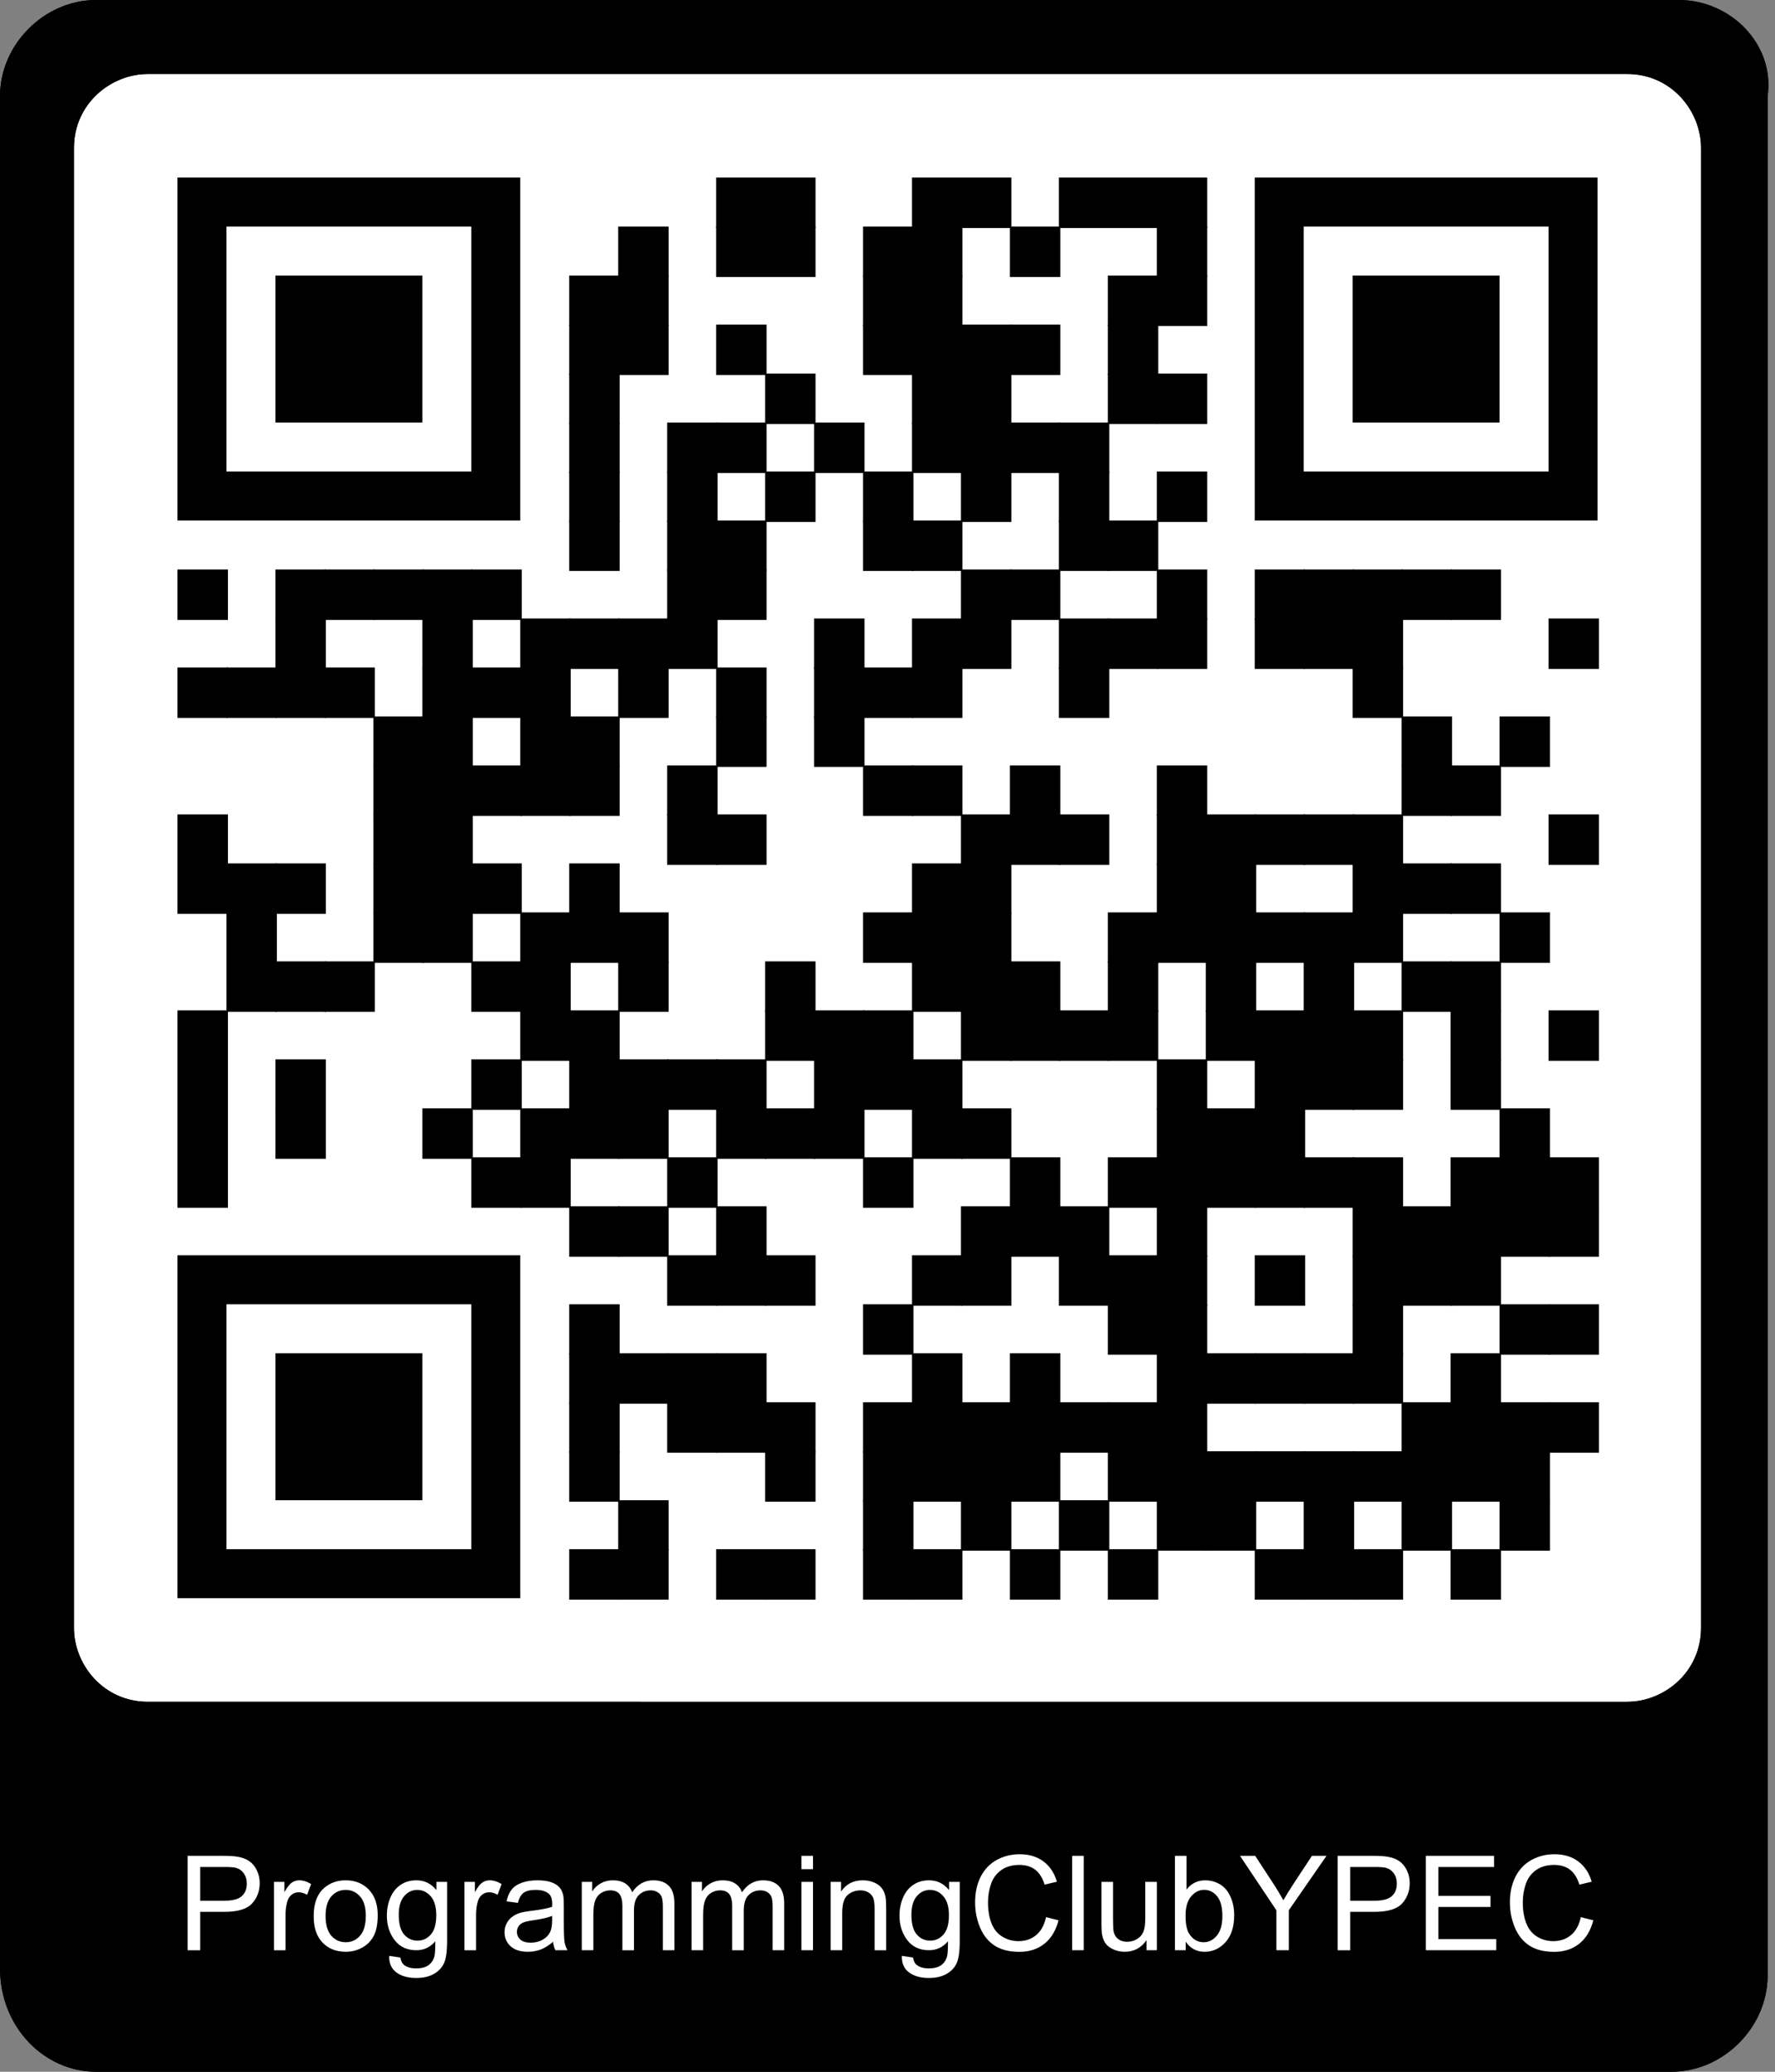 <?xml version="1.0" encoding="utf-8"?>
<svg xmlns="http://www.w3.org/2000/svg" xmlns:xlink="http://www.w3.org/1999/xlink" xml:space="preserve" width="870" height="1015" viewBox="0 0 870 1015"><rect x="0" y="0" width="870" height="1015" fill="#808080" stroke="none"/><rect width="805.475" height="805.475" fill="#ffffff" x="36.25" y="36.25"/><g transform="scale(36.25)" fill="#000000"><path d="M22.7,0H1.3C0.6,0,0,0.6,0,1.3v25.3C0,27.4,0.6,28,1.3,28h21.3c0.7,0,1.3-0.6,1.3-1.3V1.3C24,0.6,23.4,0,22.7,0 z M23,22c0,0.6-0.5,1-1,1H2c-0.6,0-1-0.5-1-1V2c0-0.6,0.5-1,1-1h20c0.6,0,1,0.5,1,1V22z"/></g><g fill="#000000">
<g transform="translate(351,87) scale(4.12)"><rect width="6" height="6"/></g>
<g transform="translate(375,87) scale(4.12)"><rect width="6" height="6"/></g>
<g transform="translate(447,87) scale(4.12)"><rect width="6" height="6"/></g>
<g transform="translate(471,87) scale(4.12)"><rect width="6" height="6"/></g>
<g transform="translate(519,87) scale(4.12)"><rect width="6" height="6"/></g>
<g transform="translate(543,87) scale(4.12)"><rect width="6" height="6"/></g>
<g transform="translate(567,87) scale(4.12)"><rect width="6" height="6"/></g>
<g transform="translate(303,111) scale(4.12)"><rect width="6" height="6"/></g>
<g transform="translate(351,111) scale(4.12)"><rect width="6" height="6"/></g>
<g transform="translate(375,111) scale(4.12)"><rect width="6" height="6"/></g>
<g transform="translate(423,111) scale(4.12)"><rect width="6" height="6"/></g>
<g transform="translate(447,111) scale(4.12)"><rect width="6" height="6"/></g>
<g transform="translate(495,111) scale(4.12)"><rect width="6" height="6"/></g>
<g transform="translate(567,111) scale(4.12)"><rect width="6" height="6"/></g>
<g transform="translate(279,135) scale(4.12)"><rect width="6" height="6"/></g>
<g transform="translate(303,135) scale(4.12)"><rect width="6" height="6"/></g>
<g transform="translate(423,135) scale(4.12)"><rect width="6" height="6"/></g>
<g transform="translate(447,135) scale(4.12)"><rect width="6" height="6"/></g>
<g transform="translate(543,135) scale(4.12)"><rect width="6" height="6"/></g>
<g transform="translate(567,135) scale(4.12)"><rect width="6" height="6"/></g>
<g transform="translate(279,159) scale(4.12)"><rect width="6" height="6"/></g>
<g transform="translate(303,159) scale(4.12)"><rect width="6" height="6"/></g>
<g transform="translate(351,159) scale(4.12)"><rect width="6" height="6"/></g>
<g transform="translate(423,159) scale(4.12)"><rect width="6" height="6"/></g>
<g transform="translate(447,159) scale(4.12)"><rect width="6" height="6"/></g>
<g transform="translate(471,159) scale(4.12)"><rect width="6" height="6"/></g>
<g transform="translate(495,159) scale(4.12)"><rect width="6" height="6"/></g>
<g transform="translate(543,159) scale(4.12)"><rect width="6" height="6"/></g>
<g transform="translate(279,183) scale(4.12)"><rect width="6" height="6"/></g>
<g transform="translate(375,183) scale(4.12)"><rect width="6" height="6"/></g>
<g transform="translate(447,183) scale(4.12)"><rect width="6" height="6"/></g>
<g transform="translate(471,183) scale(4.12)"><rect width="6" height="6"/></g>
<g transform="translate(543,183) scale(4.12)"><rect width="6" height="6"/></g>
<g transform="translate(567,183) scale(4.12)"><rect width="6" height="6"/></g>
<g transform="translate(279,207) scale(4.12)"><rect width="6" height="6"/></g>
<g transform="translate(327,207) scale(4.12)"><rect width="6" height="6"/></g>
<g transform="translate(351,207) scale(4.12)"><rect width="6" height="6"/></g>
<g transform="translate(399,207) scale(4.12)"><rect width="6" height="6"/></g>
<g transform="translate(447,207) scale(4.12)"><rect width="6" height="6"/></g>
<g transform="translate(471,207) scale(4.12)"><rect width="6" height="6"/></g>
<g transform="translate(495,207) scale(4.12)"><rect width="6" height="6"/></g>
<g transform="translate(519,207) scale(4.12)"><rect width="6" height="6"/></g>
<g transform="translate(279,231) scale(4.12)"><rect width="6" height="6"/></g>
<g transform="translate(327,231) scale(4.12)"><rect width="6" height="6"/></g>
<g transform="translate(375,231) scale(4.12)"><rect width="6" height="6"/></g>
<g transform="translate(423,231) scale(4.12)"><rect width="6" height="6"/></g>
<g transform="translate(471,231) scale(4.12)"><rect width="6" height="6"/></g>
<g transform="translate(519,231) scale(4.12)"><rect width="6" height="6"/></g>
<g transform="translate(567,231) scale(4.12)"><rect width="6" height="6"/></g>
<g transform="translate(279,255) scale(4.12)"><rect width="6" height="6"/></g>
<g transform="translate(327,255) scale(4.12)"><rect width="6" height="6"/></g>
<g transform="translate(351,255) scale(4.12)"><rect width="6" height="6"/></g>
<g transform="translate(423,255) scale(4.12)"><rect width="6" height="6"/></g>
<g transform="translate(447,255) scale(4.12)"><rect width="6" height="6"/></g>
<g transform="translate(519,255) scale(4.12)"><rect width="6" height="6"/></g>
<g transform="translate(543,255) scale(4.12)"><rect width="6" height="6"/></g>
<g transform="translate(87,279) scale(4.12)"><rect width="6" height="6"/></g>
<g transform="translate(135,279) scale(4.12)"><rect width="6" height="6"/></g>
<g transform="translate(159,279) scale(4.12)"><rect width="6" height="6"/></g>
<g transform="translate(183,279) scale(4.12)"><rect width="6" height="6"/></g>
<g transform="translate(207,279) scale(4.12)"><rect width="6" height="6"/></g>
<g transform="translate(231,279) scale(4.12)"><rect width="6" height="6"/></g>
<g transform="translate(327,279) scale(4.12)"><rect width="6" height="6"/></g>
<g transform="translate(351,279) scale(4.12)"><rect width="6" height="6"/></g>
<g transform="translate(471,279) scale(4.12)"><rect width="6" height="6"/></g>
<g transform="translate(495,279) scale(4.12)"><rect width="6" height="6"/></g>
<g transform="translate(567,279) scale(4.12)"><rect width="6" height="6"/></g>
<g transform="translate(615,279) scale(4.12)"><rect width="6" height="6"/></g>
<g transform="translate(639,279) scale(4.12)"><rect width="6" height="6"/></g>
<g transform="translate(663,279) scale(4.12)"><rect width="6" height="6"/></g>
<g transform="translate(687,279) scale(4.12)"><rect width="6" height="6"/></g>
<g transform="translate(711,279) scale(4.12)"><rect width="6" height="6"/></g>
<g transform="translate(135,303) scale(4.12)"><rect width="6" height="6"/></g>
<g transform="translate(207,303) scale(4.12)"><rect width="6" height="6"/></g>
<g transform="translate(255,303) scale(4.12)"><rect width="6" height="6"/></g>
<g transform="translate(279,303) scale(4.12)"><rect width="6" height="6"/></g>
<g transform="translate(303,303) scale(4.12)"><rect width="6" height="6"/></g>
<g transform="translate(327,303) scale(4.12)"><rect width="6" height="6"/></g>
<g transform="translate(399,303) scale(4.12)"><rect width="6" height="6"/></g>
<g transform="translate(447,303) scale(4.12)"><rect width="6" height="6"/></g>
<g transform="translate(471,303) scale(4.12)"><rect width="6" height="6"/></g>
<g transform="translate(519,303) scale(4.12)"><rect width="6" height="6"/></g>
<g transform="translate(543,303) scale(4.12)"><rect width="6" height="6"/></g>
<g transform="translate(567,303) scale(4.12)"><rect width="6" height="6"/></g>
<g transform="translate(615,303) scale(4.12)"><rect width="6" height="6"/></g>
<g transform="translate(639,303) scale(4.12)"><rect width="6" height="6"/></g>
<g transform="translate(663,303) scale(4.12)"><rect width="6" height="6"/></g>
<g transform="translate(759,303) scale(4.12)"><rect width="6" height="6"/></g>
<g transform="translate(87,327) scale(4.12)"><rect width="6" height="6"/></g>
<g transform="translate(111,327) scale(4.12)"><rect width="6" height="6"/></g>
<g transform="translate(135,327) scale(4.12)"><rect width="6" height="6"/></g>
<g transform="translate(159,327) scale(4.12)"><rect width="6" height="6"/></g>
<g transform="translate(207,327) scale(4.12)"><rect width="6" height="6"/></g>
<g transform="translate(231,327) scale(4.12)"><rect width="6" height="6"/></g>
<g transform="translate(255,327) scale(4.12)"><rect width="6" height="6"/></g>
<g transform="translate(303,327) scale(4.12)"><rect width="6" height="6"/></g>
<g transform="translate(351,327) scale(4.12)"><rect width="6" height="6"/></g>
<g transform="translate(399,327) scale(4.12)"><rect width="6" height="6"/></g>
<g transform="translate(423,327) scale(4.12)"><rect width="6" height="6"/></g>
<g transform="translate(447,327) scale(4.12)"><rect width="6" height="6"/></g>
<g transform="translate(519,327) scale(4.12)"><rect width="6" height="6"/></g>
<g transform="translate(663,327) scale(4.12)"><rect width="6" height="6"/></g>
<g transform="translate(183,351) scale(4.12)"><rect width="6" height="6"/></g>
<g transform="translate(207,351) scale(4.12)"><rect width="6" height="6"/></g>
<g transform="translate(255,351) scale(4.12)"><rect width="6" height="6"/></g>
<g transform="translate(279,351) scale(4.12)"><rect width="6" height="6"/></g>
<g transform="translate(351,351) scale(4.12)"><rect width="6" height="6"/></g>
<g transform="translate(399,351) scale(4.12)"><rect width="6" height="6"/></g>
<g transform="translate(687,351) scale(4.12)"><rect width="6" height="6"/></g>
<g transform="translate(735,351) scale(4.12)"><rect width="6" height="6"/></g>
<g transform="translate(183,375) scale(4.12)"><rect width="6" height="6"/></g>
<g transform="translate(207,375) scale(4.12)"><rect width="6" height="6"/></g>
<g transform="translate(231,375) scale(4.12)"><rect width="6" height="6"/></g>
<g transform="translate(255,375) scale(4.12)"><rect width="6" height="6"/></g>
<g transform="translate(279,375) scale(4.12)"><rect width="6" height="6"/></g>
<g transform="translate(327,375) scale(4.12)"><rect width="6" height="6"/></g>
<g transform="translate(423,375) scale(4.12)"><rect width="6" height="6"/></g>
<g transform="translate(447,375) scale(4.12)"><rect width="6" height="6"/></g>
<g transform="translate(495,375) scale(4.12)"><rect width="6" height="6"/></g>
<g transform="translate(567,375) scale(4.12)"><rect width="6" height="6"/></g>
<g transform="translate(687,375) scale(4.12)"><rect width="6" height="6"/></g>
<g transform="translate(711,375) scale(4.12)"><rect width="6" height="6"/></g>
<g transform="translate(87,399) scale(4.12)"><rect width="6" height="6"/></g>
<g transform="translate(183,399) scale(4.12)"><rect width="6" height="6"/></g>
<g transform="translate(207,399) scale(4.12)"><rect width="6" height="6"/></g>
<g transform="translate(327,399) scale(4.12)"><rect width="6" height="6"/></g>
<g transform="translate(351,399) scale(4.12)"><rect width="6" height="6"/></g>
<g transform="translate(471,399) scale(4.12)"><rect width="6" height="6"/></g>
<g transform="translate(495,399) scale(4.12)"><rect width="6" height="6"/></g>
<g transform="translate(519,399) scale(4.12)"><rect width="6" height="6"/></g>
<g transform="translate(567,399) scale(4.12)"><rect width="6" height="6"/></g>
<g transform="translate(591,399) scale(4.12)"><rect width="6" height="6"/></g>
<g transform="translate(615,399) scale(4.12)"><rect width="6" height="6"/></g>
<g transform="translate(639,399) scale(4.12)"><rect width="6" height="6"/></g>
<g transform="translate(663,399) scale(4.12)"><rect width="6" height="6"/></g>
<g transform="translate(759,399) scale(4.12)"><rect width="6" height="6"/></g>
<g transform="translate(87,423) scale(4.12)"><rect width="6" height="6"/></g>
<g transform="translate(111,423) scale(4.12)"><rect width="6" height="6"/></g>
<g transform="translate(135,423) scale(4.12)"><rect width="6" height="6"/></g>
<g transform="translate(183,423) scale(4.12)"><rect width="6" height="6"/></g>
<g transform="translate(207,423) scale(4.12)"><rect width="6" height="6"/></g>
<g transform="translate(231,423) scale(4.12)"><rect width="6" height="6"/></g>
<g transform="translate(279,423) scale(4.12)"><rect width="6" height="6"/></g>
<g transform="translate(447,423) scale(4.12)"><rect width="6" height="6"/></g>
<g transform="translate(471,423) scale(4.12)"><rect width="6" height="6"/></g>
<g transform="translate(567,423) scale(4.12)"><rect width="6" height="6"/></g>
<g transform="translate(591,423) scale(4.12)"><rect width="6" height="6"/></g>
<g transform="translate(663,423) scale(4.12)"><rect width="6" height="6"/></g>
<g transform="translate(687,423) scale(4.12)"><rect width="6" height="6"/></g>
<g transform="translate(711,423) scale(4.12)"><rect width="6" height="6"/></g>
<g transform="translate(111,447) scale(4.12)"><rect width="6" height="6"/></g>
<g transform="translate(183,447) scale(4.12)"><rect width="6" height="6"/></g>
<g transform="translate(207,447) scale(4.12)"><rect width="6" height="6"/></g>
<g transform="translate(255,447) scale(4.12)"><rect width="6" height="6"/></g>
<g transform="translate(279,447) scale(4.12)"><rect width="6" height="6"/></g>
<g transform="translate(303,447) scale(4.12)"><rect width="6" height="6"/></g>
<g transform="translate(423,447) scale(4.12)"><rect width="6" height="6"/></g>
<g transform="translate(447,447) scale(4.12)"><rect width="6" height="6"/></g>
<g transform="translate(471,447) scale(4.12)"><rect width="6" height="6"/></g>
<g transform="translate(543,447) scale(4.12)"><rect width="6" height="6"/></g>
<g transform="translate(567,447) scale(4.12)"><rect width="6" height="6"/></g>
<g transform="translate(591,447) scale(4.12)"><rect width="6" height="6"/></g>
<g transform="translate(615,447) scale(4.12)"><rect width="6" height="6"/></g>
<g transform="translate(639,447) scale(4.12)"><rect width="6" height="6"/></g>
<g transform="translate(663,447) scale(4.12)"><rect width="6" height="6"/></g>
<g transform="translate(735,447) scale(4.12)"><rect width="6" height="6"/></g>
<g transform="translate(111,471) scale(4.12)"><rect width="6" height="6"/></g>
<g transform="translate(135,471) scale(4.12)"><rect width="6" height="6"/></g>
<g transform="translate(159,471) scale(4.12)"><rect width="6" height="6"/></g>
<g transform="translate(231,471) scale(4.12)"><rect width="6" height="6"/></g>
<g transform="translate(255,471) scale(4.12)"><rect width="6" height="6"/></g>
<g transform="translate(303,471) scale(4.12)"><rect width="6" height="6"/></g>
<g transform="translate(375,471) scale(4.12)"><rect width="6" height="6"/></g>
<g transform="translate(447,471) scale(4.12)"><rect width="6" height="6"/></g>
<g transform="translate(471,471) scale(4.12)"><rect width="6" height="6"/></g>
<g transform="translate(495,471) scale(4.12)"><rect width="6" height="6"/></g>
<g transform="translate(543,471) scale(4.12)"><rect width="6" height="6"/></g>
<g transform="translate(591,471) scale(4.12)"><rect width="6" height="6"/></g>
<g transform="translate(639,471) scale(4.12)"><rect width="6" height="6"/></g>
<g transform="translate(687,471) scale(4.12)"><rect width="6" height="6"/></g>
<g transform="translate(711,471) scale(4.12)"><rect width="6" height="6"/></g>
<g transform="translate(87,495) scale(4.12)"><rect width="6" height="6"/></g>
<g transform="translate(255,495) scale(4.12)"><rect width="6" height="6"/></g>
<g transform="translate(279,495) scale(4.12)"><rect width="6" height="6"/></g>
<g transform="translate(375,495) scale(4.12)"><rect width="6" height="6"/></g>
<g transform="translate(399,495) scale(4.12)"><rect width="6" height="6"/></g>
<g transform="translate(423,495) scale(4.12)"><rect width="6" height="6"/></g>
<g transform="translate(471,495) scale(4.12)"><rect width="6" height="6"/></g>
<g transform="translate(495,495) scale(4.12)"><rect width="6" height="6"/></g>
<g transform="translate(519,495) scale(4.12)"><rect width="6" height="6"/></g>
<g transform="translate(543,495) scale(4.12)"><rect width="6" height="6"/></g>
<g transform="translate(591,495) scale(4.12)"><rect width="6" height="6"/></g>
<g transform="translate(615,495) scale(4.12)"><rect width="6" height="6"/></g>
<g transform="translate(639,495) scale(4.12)"><rect width="6" height="6"/></g>
<g transform="translate(663,495) scale(4.12)"><rect width="6" height="6"/></g>
<g transform="translate(711,495) scale(4.12)"><rect width="6" height="6"/></g>
<g transform="translate(759,495) scale(4.12)"><rect width="6" height="6"/></g>
<g transform="translate(87,519) scale(4.12)"><rect width="6" height="6"/></g>
<g transform="translate(135,519) scale(4.12)"><rect width="6" height="6"/></g>
<g transform="translate(231,519) scale(4.12)"><rect width="6" height="6"/></g>
<g transform="translate(279,519) scale(4.12)"><rect width="6" height="6"/></g>
<g transform="translate(303,519) scale(4.12)"><rect width="6" height="6"/></g>
<g transform="translate(327,519) scale(4.12)"><rect width="6" height="6"/></g>
<g transform="translate(351,519) scale(4.12)"><rect width="6" height="6"/></g>
<g transform="translate(399,519) scale(4.12)"><rect width="6" height="6"/></g>
<g transform="translate(423,519) scale(4.12)"><rect width="6" height="6"/></g>
<g transform="translate(447,519) scale(4.12)"><rect width="6" height="6"/></g>
<g transform="translate(567,519) scale(4.12)"><rect width="6" height="6"/></g>
<g transform="translate(615,519) scale(4.12)"><rect width="6" height="6"/></g>
<g transform="translate(639,519) scale(4.12)"><rect width="6" height="6"/></g>
<g transform="translate(663,519) scale(4.12)"><rect width="6" height="6"/></g>
<g transform="translate(711,519) scale(4.12)"><rect width="6" height="6"/></g>
<g transform="translate(87,543) scale(4.12)"><rect width="6" height="6"/></g>
<g transform="translate(135,543) scale(4.12)"><rect width="6" height="6"/></g>
<g transform="translate(207,543) scale(4.12)"><rect width="6" height="6"/></g>
<g transform="translate(255,543) scale(4.12)"><rect width="6" height="6"/></g>
<g transform="translate(279,543) scale(4.12)"><rect width="6" height="6"/></g>
<g transform="translate(303,543) scale(4.12)"><rect width="6" height="6"/></g>
<g transform="translate(351,543) scale(4.12)"><rect width="6" height="6"/></g>
<g transform="translate(375,543) scale(4.12)"><rect width="6" height="6"/></g>
<g transform="translate(399,543) scale(4.12)"><rect width="6" height="6"/></g>
<g transform="translate(447,543) scale(4.12)"><rect width="6" height="6"/></g>
<g transform="translate(471,543) scale(4.12)"><rect width="6" height="6"/></g>
<g transform="translate(567,543) scale(4.12)"><rect width="6" height="6"/></g>
<g transform="translate(591,543) scale(4.12)"><rect width="6" height="6"/></g>
<g transform="translate(615,543) scale(4.12)"><rect width="6" height="6"/></g>
<g transform="translate(735,543) scale(4.12)"><rect width="6" height="6"/></g>
<g transform="translate(87,567) scale(4.12)"><rect width="6" height="6"/></g>
<g transform="translate(231,567) scale(4.12)"><rect width="6" height="6"/></g>
<g transform="translate(255,567) scale(4.12)"><rect width="6" height="6"/></g>
<g transform="translate(327,567) scale(4.12)"><rect width="6" height="6"/></g>
<g transform="translate(423,567) scale(4.12)"><rect width="6" height="6"/></g>
<g transform="translate(495,567) scale(4.12)"><rect width="6" height="6"/></g>
<g transform="translate(543,567) scale(4.12)"><rect width="6" height="6"/></g>
<g transform="translate(567,567) scale(4.12)"><rect width="6" height="6"/></g>
<g transform="translate(591,567) scale(4.12)"><rect width="6" height="6"/></g>
<g transform="translate(615,567) scale(4.12)"><rect width="6" height="6"/></g>
<g transform="translate(639,567) scale(4.12)"><rect width="6" height="6"/></g>
<g transform="translate(663,567) scale(4.12)"><rect width="6" height="6"/></g>
<g transform="translate(711,567) scale(4.12)"><rect width="6" height="6"/></g>
<g transform="translate(735,567) scale(4.12)"><rect width="6" height="6"/></g>
<g transform="translate(759,567) scale(4.12)"><rect width="6" height="6"/></g>
<g transform="translate(279,591) scale(4.12)"><rect width="6" height="6"/></g>
<g transform="translate(303,591) scale(4.12)"><rect width="6" height="6"/></g>
<g transform="translate(351,591) scale(4.12)"><rect width="6" height="6"/></g>
<g transform="translate(471,591) scale(4.12)"><rect width="6" height="6"/></g>
<g transform="translate(495,591) scale(4.12)"><rect width="6" height="6"/></g>
<g transform="translate(519,591) scale(4.12)"><rect width="6" height="6"/></g>
<g transform="translate(567,591) scale(4.12)"><rect width="6" height="6"/></g>
<g transform="translate(663,591) scale(4.12)"><rect width="6" height="6"/></g>
<g transform="translate(687,591) scale(4.12)"><rect width="6" height="6"/></g>
<g transform="translate(711,591) scale(4.12)"><rect width="6" height="6"/></g>
<g transform="translate(735,591) scale(4.12)"><rect width="6" height="6"/></g>
<g transform="translate(759,591) scale(4.12)"><rect width="6" height="6"/></g>
<g transform="translate(327,615) scale(4.12)"><rect width="6" height="6"/></g>
<g transform="translate(351,615) scale(4.12)"><rect width="6" height="6"/></g>
<g transform="translate(375,615) scale(4.12)"><rect width="6" height="6"/></g>
<g transform="translate(447,615) scale(4.12)"><rect width="6" height="6"/></g>
<g transform="translate(471,615) scale(4.12)"><rect width="6" height="6"/></g>
<g transform="translate(519,615) scale(4.12)"><rect width="6" height="6"/></g>
<g transform="translate(543,615) scale(4.12)"><rect width="6" height="6"/></g>
<g transform="translate(567,615) scale(4.12)"><rect width="6" height="6"/></g>
<g transform="translate(615,615) scale(4.12)"><rect width="6" height="6"/></g>
<g transform="translate(663,615) scale(4.12)"><rect width="6" height="6"/></g>
<g transform="translate(687,615) scale(4.12)"><rect width="6" height="6"/></g>
<g transform="translate(711,615) scale(4.12)"><rect width="6" height="6"/></g>
<g transform="translate(279,639) scale(4.12)"><rect width="6" height="6"/></g>
<g transform="translate(423,639) scale(4.12)"><rect width="6" height="6"/></g>
<g transform="translate(543,639) scale(4.12)"><rect width="6" height="6"/></g>
<g transform="translate(567,639) scale(4.12)"><rect width="6" height="6"/></g>
<g transform="translate(663,639) scale(4.12)"><rect width="6" height="6"/></g>
<g transform="translate(735,639) scale(4.12)"><rect width="6" height="6"/></g>
<g transform="translate(759,639) scale(4.12)"><rect width="6" height="6"/></g>
<g transform="translate(279,663) scale(4.12)"><rect width="6" height="6"/></g>
<g transform="translate(303,663) scale(4.12)"><rect width="6" height="6"/></g>
<g transform="translate(327,663) scale(4.12)"><rect width="6" height="6"/></g>
<g transform="translate(351,663) scale(4.12)"><rect width="6" height="6"/></g>
<g transform="translate(447,663) scale(4.12)"><rect width="6" height="6"/></g>
<g transform="translate(495,663) scale(4.12)"><rect width="6" height="6"/></g>
<g transform="translate(567,663) scale(4.12)"><rect width="6" height="6"/></g>
<g transform="translate(591,663) scale(4.12)"><rect width="6" height="6"/></g>
<g transform="translate(615,663) scale(4.12)"><rect width="6" height="6"/></g>
<g transform="translate(639,663) scale(4.12)"><rect width="6" height="6"/></g>
<g transform="translate(663,663) scale(4.12)"><rect width="6" height="6"/></g>
<g transform="translate(711,663) scale(4.12)"><rect width="6" height="6"/></g>
<g transform="translate(279,687) scale(4.12)"><rect width="6" height="6"/></g>
<g transform="translate(327,687) scale(4.12)"><rect width="6" height="6"/></g>
<g transform="translate(351,687) scale(4.12)"><rect width="6" height="6"/></g>
<g transform="translate(375,687) scale(4.12)"><rect width="6" height="6"/></g>
<g transform="translate(423,687) scale(4.12)"><rect width="6" height="6"/></g>
<g transform="translate(447,687) scale(4.12)"><rect width="6" height="6"/></g>
<g transform="translate(471,687) scale(4.12)"><rect width="6" height="6"/></g>
<g transform="translate(495,687) scale(4.12)"><rect width="6" height="6"/></g>
<g transform="translate(519,687) scale(4.12)"><rect width="6" height="6"/></g>
<g transform="translate(543,687) scale(4.12)"><rect width="6" height="6"/></g>
<g transform="translate(567,687) scale(4.12)"><rect width="6" height="6"/></g>
<g transform="translate(687,687) scale(4.12)"><rect width="6" height="6"/></g>
<g transform="translate(711,687) scale(4.12)"><rect width="6" height="6"/></g>
<g transform="translate(735,687) scale(4.12)"><rect width="6" height="6"/></g>
<g transform="translate(759,687) scale(4.12)"><rect width="6" height="6"/></g>
<g transform="translate(279,711) scale(4.12)"><rect width="6" height="6"/></g>
<g transform="translate(375,711) scale(4.12)"><rect width="6" height="6"/></g>
<g transform="translate(423,711) scale(4.12)"><rect width="6" height="6"/></g>
<g transform="translate(447,711) scale(4.12)"><rect width="6" height="6"/></g>
<g transform="translate(471,711) scale(4.12)"><rect width="6" height="6"/></g>
<g transform="translate(495,711) scale(4.12)"><rect width="6" height="6"/></g>
<g transform="translate(543,711) scale(4.12)"><rect width="6" height="6"/></g>
<g transform="translate(567,711) scale(4.12)"><rect width="6" height="6"/></g>
<g transform="translate(591,711) scale(4.12)"><rect width="6" height="6"/></g>
<g transform="translate(615,711) scale(4.12)"><rect width="6" height="6"/></g>
<g transform="translate(639,711) scale(4.12)"><rect width="6" height="6"/></g>
<g transform="translate(663,711) scale(4.12)"><rect width="6" height="6"/></g>
<g transform="translate(687,711) scale(4.12)"><rect width="6" height="6"/></g>
<g transform="translate(711,711) scale(4.12)"><rect width="6" height="6"/></g>
<g transform="translate(735,711) scale(4.12)"><rect width="6" height="6"/></g>
<g transform="translate(303,735) scale(4.12)"><rect width="6" height="6"/></g>
<g transform="translate(423,735) scale(4.12)"><rect width="6" height="6"/></g>
<g transform="translate(471,735) scale(4.12)"><rect width="6" height="6"/></g>
<g transform="translate(519,735) scale(4.12)"><rect width="6" height="6"/></g>
<g transform="translate(567,735) scale(4.12)"><rect width="6" height="6"/></g>
<g transform="translate(591,735) scale(4.12)"><rect width="6" height="6"/></g>
<g transform="translate(639,735) scale(4.12)"><rect width="6" height="6"/></g>
<g transform="translate(687,735) scale(4.12)"><rect width="6" height="6"/></g>
<g transform="translate(735,735) scale(4.12)"><rect width="6" height="6"/></g>
<g transform="translate(279,759) scale(4.12)"><rect width="6" height="6"/></g>
<g transform="translate(303,759) scale(4.12)"><rect width="6" height="6"/></g>
<g transform="translate(351,759) scale(4.12)"><rect width="6" height="6"/></g>
<g transform="translate(375,759) scale(4.12)"><rect width="6" height="6"/></g>
<g transform="translate(423,759) scale(4.12)"><rect width="6" height="6"/></g>
<g transform="translate(447,759) scale(4.12)"><rect width="6" height="6"/></g>
<g transform="translate(495,759) scale(4.12)"><rect width="6" height="6"/></g>
<g transform="translate(543,759) scale(4.12)"><rect width="6" height="6"/></g>
<g transform="translate(615,759) scale(4.12)"><rect width="6" height="6"/></g>
<g transform="translate(639,759) scale(4.12)"><rect width="6" height="6"/></g>
<g transform="translate(663,759) scale(4.12)"><rect width="6" height="6"/></g>
<g transform="translate(711,759) scale(4.12)"><rect width="6" height="6"/></g>
<g transform="translate(87,87)"><g transform="scale(12)"><path d="M0,0v14h14V0H0z M12,12H2V2h10V12z"/></g></g>
<g transform="translate(615,87)"><g transform="scale(12)"><path d="M0,0v14h14V0H0z M12,12H2V2h10V12z"/></g></g>
<g transform="translate(87,615)"><g transform="scale(12)"><path d="M0,0v14h14V0H0z M12,12H2V2h10V12z"/></g></g>
<g transform="translate(135,135)"><g transform="scale(12)"><rect width="6" height="6"/></g></g>
<g transform="translate(663,135)"><g transform="scale(12)"><rect width="6" height="6"/></g></g>
<g transform="translate(135,663)"><g transform="scale(12)"><rect width="6" height="6"/></g></g>
</g><g fill="#000000" transform="scale(36.25)"><path d="M22.7,0H1.3C0.6,0,0,0.6,0,1.3v25.3C0,27.4,0.6,28,1.3,28h21.3c0.7,0,1.3-0.6,1.3-1.3V1.3C24,0.6,23.4,0,22.7,0 z M23,22c0,0.6-0.5,1-1,1H2c-0.6,0-1-0.5-1-1V2c0-0.6,0.5-1,1-1h20c0.6,0,1,0.5,1,1V22z"/></g><g transform="translate(87,877.988) scale(0.646)"><path fill="#FFFFFF" d="M7.715,119.922l0-71.582l27.002,0q7.129,0,10.889,0.684q5.273,0.879,8.838,3.345t5.737,6.909t2.173,9.766q0,9.131-5.811,15.454t-20.996,6.323l-18.359,0l0,29.102l-9.473,0z M17.188,82.373l18.506,0q9.18,0,13.037-3.418t3.857-9.619q0-4.492-2.271-7.69t-5.981-4.224q-2.393-0.635-8.838-0.635l-18.311,0l0,25.586z M73.193,119.922l0-51.855l7.91,0l0,7.861q3.027-5.518,5.591-7.275t5.64-1.758q4.443,0,9.033,2.832l-3.027,8.154q-3.223-1.904-6.445-1.904q-2.881,0-5.176,1.733t-3.271,4.81q-1.465,4.688-1.465,10.254l0,27.148l-8.789,0z M103.32,93.994q0-14.404,8.008-21.338q6.689-5.762,16.309-5.762q10.693,0,17.48,7.007t6.787,19.36q0,10.01-3.003,15.747t-8.74,8.911t-12.524,3.174q-10.889,0-17.603-6.982t-6.714-20.117z M112.354,93.994q0,9.961,4.346,14.917t10.938,4.956q6.543,0,10.889-4.98t4.346-15.186q0-9.619-4.37-14.575t-10.864-4.956q-6.592,0-10.938,4.932t-4.346,14.893z M160.596,124.219l8.545,1.27q0.537,3.955,2.979,5.762q3.271,2.441,8.936,2.441q6.104,0,9.424-2.441t4.492-6.836q0.684-2.686,0.635-11.279q-5.762,6.787-14.355,6.787q-10.693,0-16.553-7.715t-5.859-18.506q0-7.422,2.686-13.696t7.788-9.692t11.987-3.418q9.18,0,15.137,7.422l0-6.25l8.105,0l0,44.824q0,12.109-2.466,17.163t-7.812,7.983t-13.159,2.93q-9.277,0-14.99-4.175t-5.518-12.573z M167.871,93.066q0,10.205,4.053,14.893t10.156,4.688q6.055,0,10.156-4.663t4.102-14.624q0-9.521-4.224-14.355t-10.181-4.834q-5.859,0-9.961,4.761t-4.102,14.136z M217.725,119.922l0-51.855l7.91,0l0,7.861q3.027-5.518,5.591-7.275t5.64-1.758q4.443,0,9.033,2.832l-3.027,8.154q-3.223-1.904-6.445-1.904q-2.881,0-5.176,1.733t-3.271,4.81q-1.465,4.688-1.465,10.254l0,27.148l-8.789,0z M284.961,113.525q-4.883,4.15-9.399,5.859t-9.692,1.709q-8.545,0-13.135-4.175t-4.59-10.669q0-3.809,1.733-6.958t4.541-5.054t6.323-2.881q2.588-0.684,7.812-1.318q10.645-1.27,15.674-3.027q0.049-1.807,0.049-2.295q0-5.371-2.49-7.568q-3.369-2.979-10.01-2.979q-6.201,0-9.155,2.173t-4.37,7.69l-8.594-1.172q1.172-5.518,3.857-8.911t7.764-5.225t11.768-1.831q6.641,0,10.791,1.562t6.104,3.931t2.734,5.981q0.439,2.246,0.439,8.105l0,11.719q0,12.256,0.562,15.503t2.222,6.226l-9.18,0q-1.367-2.734-1.758-6.396z M284.229,93.896q-4.785,1.953-14.355,3.32q-5.42,0.781-7.666,1.758t-3.467,2.856t-1.221,4.175q0,3.516,2.661,5.859t7.788,2.344q5.078,0,9.033-2.222t5.811-6.079q1.416-2.979,1.416-8.789l0-3.223z M306.738,119.922l0-51.855l7.861,0l0,7.275q2.441-3.809,6.494-6.128t9.229-2.319q5.762,0,9.448,2.393t5.2,6.689q6.152-9.082,16.016-9.082q7.715,0,11.865,4.272t4.15,13.159l0,35.596l-8.74,0l0-32.666q0-5.273-0.854-7.593t-3.101-3.735t-5.273-1.416q-5.469,0-9.082,3.638t-3.613,11.646l0,30.127l-8.789,0l0-33.691q0-5.859-2.148-8.789t-7.031-2.93q-3.711,0-6.86,1.953t-4.565,5.713t-1.416,10.84l0,26.904l-8.789,0z M390.039,119.922l0-51.855l7.861,0l0,7.275q2.441-3.809,6.494-6.128t9.229-2.319q5.762,0,9.448,2.393t5.2,6.689q6.152-9.082,16.016-9.082q7.715,0,11.865,4.272t4.15,13.159l0,35.596l-8.74,0l0-32.666q0-5.273-0.854-7.593t-3.101-3.735t-5.273-1.416q-5.469,0-9.082,3.638t-3.613,11.646l0,30.127l-8.789,0l0-33.691q0-5.859-2.148-8.789t-7.031-2.93q-3.711,0-6.86,1.953t-4.565,5.713t-1.416,10.84l0,26.904l-8.789,0z M473.389,58.447l0-10.107l8.789,0l0,10.107l-8.789,0z M473.389,119.922l0-51.855l8.789,0l0,51.855l-8.789,0z M495.557,119.922l0-51.855l7.91,0l0,7.373q5.713-8.545,16.504-8.545q4.688,0,8.618,1.685t5.884,4.419t2.734,6.494q0.488,2.441,0.488,8.545l0,31.885l-8.789,0l0-31.543q0-5.371-1.025-8.032t-3.638-4.248t-6.128-1.587q-5.615,0-9.692,3.564t-4.077,13.525l0,28.32l-8.789,0z M549.561,124.219l8.545,1.27q0.537,3.955,2.979,5.762q3.271,2.441,8.936,2.441q6.104,0,9.424-2.441t4.492-6.836q0.684-2.686,0.635-11.279q-5.762,6.787-14.355,6.787q-10.693,0-16.553-7.715t-5.859-18.506q0-7.422,2.686-13.696t7.788-9.692t11.987-3.418q9.18,0,15.137,7.422l0-6.25l8.105,0l0,44.824q0,12.109-2.466,17.163t-7.812,7.983t-13.159,2.93q-9.277,0-14.99-4.175t-5.518-12.573z M556.836,93.066q0,10.205,4.053,14.893t10.156,4.688q6.055,0,10.156-4.663t4.102-14.624q0-9.521-4.224-14.355t-10.181-4.834q-5.859,0-9.961,4.761t-4.102,14.136z M658.984,94.824l9.473,2.393q-2.979,11.67-10.718,17.798t-18.921,6.128q-11.572,0-18.823-4.712t-11.035-13.647t-3.784-19.189q0-11.182,4.272-19.507t12.158-12.646t17.358-4.321q10.742,0,18.066,5.469t10.205,15.381l-9.326,2.197q-2.49-7.812-7.227-11.377t-11.914-3.564q-8.252,0-13.794,3.955t-7.788,10.62t-2.246,13.745q0,9.131,2.661,15.942t8.276,10.181t12.158,3.369q7.959,0,13.477-4.59t7.471-13.623z M678.809,119.922l0-71.582l8.789,0l0,71.582l-8.789,0z M735.205,119.922l0-7.617q-6.055,8.789-16.455,8.789q-4.59,0-8.569-1.758t-5.908-4.419t-2.71-6.519q-0.537-2.588-0.537-8.203l0-32.129l8.789,0l0,28.76q0,6.885,0.537,9.277q0.83,3.467,3.516,5.444t6.641,1.978t7.422-2.026t4.907-5.518t1.44-10.132l0-27.783l8.789,0l0,51.855l-7.861,0z M764.941,119.922l-8.154,0l0-71.582l8.789,0l0,25.537q5.566-6.982,14.209-6.982q4.785,0,9.058,1.929t7.031,5.42t4.321,8.423t1.562,10.547q0,13.33-6.592,20.605t-15.82,7.275q-9.18,0-14.404-7.666l0,6.494z M764.844,93.604q0,9.326,2.539,13.477q4.15,6.787,11.23,6.787q5.762,0,9.961-5.005t4.199-14.917q0-10.156-4.028-14.99t-9.741-4.834q-5.762,0-9.961,5.005t-4.199,14.478z M833.74,119.922l0-30.322l-27.588-41.26l11.523,0l14.111,21.582q3.906,6.055,7.275,12.109q3.223-5.615,7.812-12.646l13.867-21.045l11.035,0l-28.564,41.26l0,30.322l-9.473,0z M880.273,119.922l0-71.582l27.002,0q7.129,0,10.889,0.684q5.273,0.879,8.838,3.345t5.737,6.909t2.173,9.766q0,9.131-5.811,15.454t-20.996,6.323l-18.359,0l0,29.102l-9.473,0z M889.746,82.373l18.506,0q9.18,0,13.037-3.418t3.857-9.619q0-4.492-2.271-7.69t-5.981-4.224q-2.393-0.635-8.838-0.635l-18.311,0l0,25.586z M947.168,119.922l0-71.582l51.758,0l0,8.447l-42.285,0l0,21.924l39.6,0l0,8.398l-39.6,0l0,24.365l43.945,0l0,8.447l-53.418,0z M1064.746,94.824l9.473,2.393q-2.979,11.67-10.718,17.798t-18.921,6.128q-11.572,0-18.823-4.712t-11.035-13.647t-3.784-19.189q0-11.182,4.272-19.507t12.158-12.646t17.358-4.321q10.742,0,18.066,5.469t10.205,15.381l-9.326,2.197q-2.49-7.812-7.227-11.377t-11.914-3.564q-8.252,0-13.794,3.955t-7.788,10.62t-2.246,13.745q0,9.131,2.661,15.942t8.276,10.181t12.158,3.369q7.959,0,13.477-4.59t7.471-13.623z"/></g></svg>
